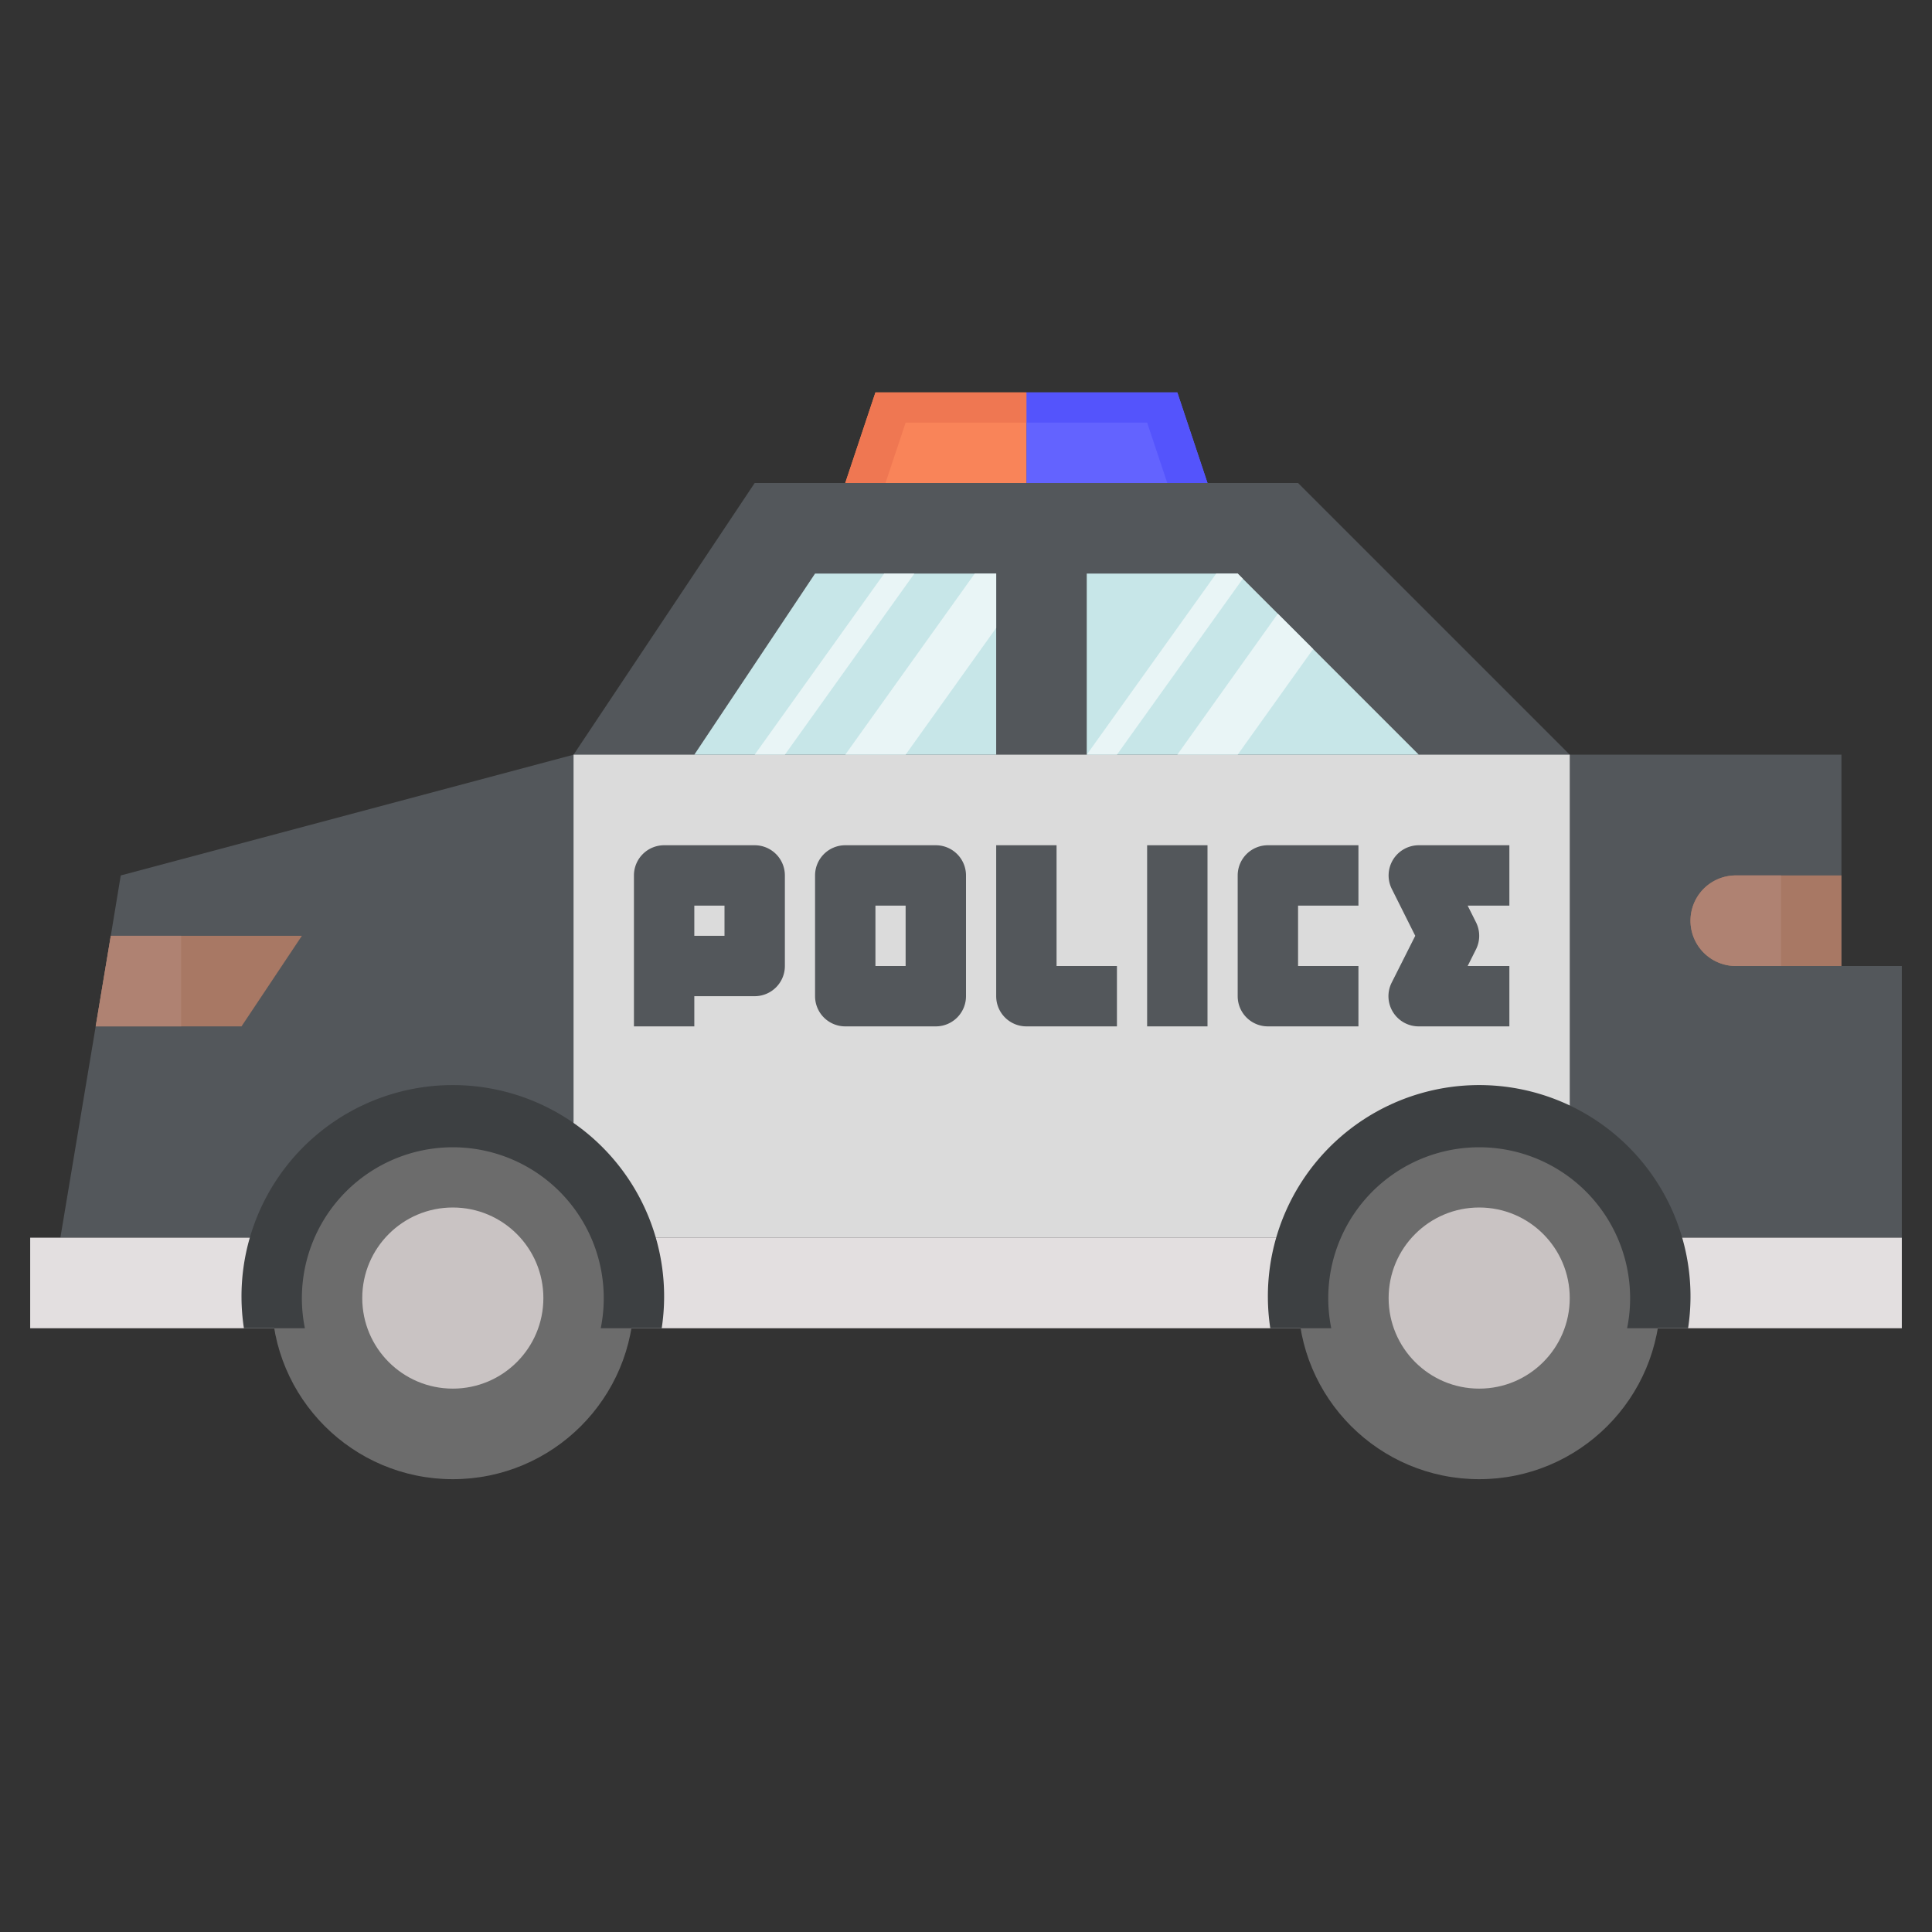 <?xml version="1.0" encoding="UTF-8" standalone="no"?> <svg xmlns="http://www.w3.org/2000/svg" viewBox="0 0 64 64"><rect x="0" y="0" width="64" height="64" fill="#333333" stroke="none"/><title>police car</title><g id="_30-police_car" data-name="30-police car"><polygon points="63 32 63 41 2 41 3.17 34 3.67 31 4 29 19 25 25 16 43 16 52 25 61 25 61 32 63 32" style="fill:#53575b"/><rect x="19" y="25" width="33" height="16" style="fill:#dbdbdb"/><polygon points="40 16 34 16 34 13 39 13 40 16" style="fill:#6363ff"/><polygon points="38 14 38.667 16 40 16 39 13 34 13 34 14 38 14" style="fill:#5454fc"/><polygon points="34 16 28 16 29 13 34 13 34 16" style="fill:#f98459"/><polygon points="30 14 34 14 34 13 29 13 28 16 29.333 16 30 14" style="fill:#ef7752"/><polygon points="33 19 33 25 23 25 27 19 33 19" style="fill:#c7e6e8"/><polygon points="30.29 19 26 25 25 25 29.29 19 30.29 19" style="fill:#e9f5f6"/><polygon points="33 19 33 20.8 30 25 28 25 32.29 19 33 19" style="fill:#e9f5f6"/><polygon points="47 25 36 25 36 19 41 19 41.17 19.17 42.33 20.33 43.5 21.5 47 25" style="fill:#c7e6e8"/><polygon points="41.17 19.17 37 25 36 25 40.29 19 41 19 41.17 19.17" style="fill:#e9f5f6"/><polygon points="43.5 21.5 41 25 39 25 42.33 20.33 43.5 21.5" style="fill:#e9f5f6"/><path d="M61,32H57.5A1.5,1.5,0,0,1,56,30.5h0A1.5,1.5,0,0,1,57.5,29H61Z" style="fill:#a87864"/><polygon points="10 31 8 34 3.17 34 3.67 31 10 31" style="fill:#a87864"/><rect x="1" y="41" width="62" height="3" style="fill:#e3dfe0"/><circle cx="15" cy="43" r="6" style="fill:#6c6c6c"/><circle cx="49" cy="43" r="6" style="fill:#6c6c6c"/><circle cx="15" cy="43" r="3" style="fill:#c9c3c3"/><circle cx="49" cy="43" r="3" style="fill:#c9c3c3"/><path d="M23,34H21V29a1,1,0,0,1,1-1h3a1,1,0,0,1,1,1v3a1,1,0,0,1-1,1H23Zm0-3h1V30H23Z" style="fill:#53575b"/><path d="M31,34H28a1,1,0,0,1-1-1V29a1,1,0,0,1,1-1h3a1,1,0,0,1,1,1v4A1,1,0,0,1,31,34Zm-2-2h1V30H29Z" style="fill:#53575b"/><path d="M37,34H34a1,1,0,0,1-1-1V28h2v4h2Z" style="fill:#53575b"/><rect x="38" y="28" width="2" height="6" style="fill:#53575b"/><path d="M45,34H42a1,1,0,0,1-1-1V29a1,1,0,0,1,1-1h3v2H43v2h2Z" style="fill:#53575b"/><path d="M50,34H47a1,1,0,0,1-.9-1.447L46.882,31l-.777-1.553A1,1,0,0,1,47,28h3v2H48.618l.277.553a1,1,0,0,1,0,.894L48.618,32H50Z" style="fill:#53575b"/><path d="M10.1,44a5,5,0,1,1,9.8,0H21.92A7,7,0,1,0,8.08,44Z" style="fill:#3d4042"/><path d="M44.1,44a5,5,0,1,1,9.8,0H55.92a7,7,0,1,0-13.84,0Z" style="fill:#3d4042"/><polygon points="6 31 3.67 31 3.17 34 6 34 6 31" style="fill:#af8272"/><path d="M59,29H57.5a1.5,1.5,0,0,0,0,3H59Z" style="fill:#af8272"/></g></svg>